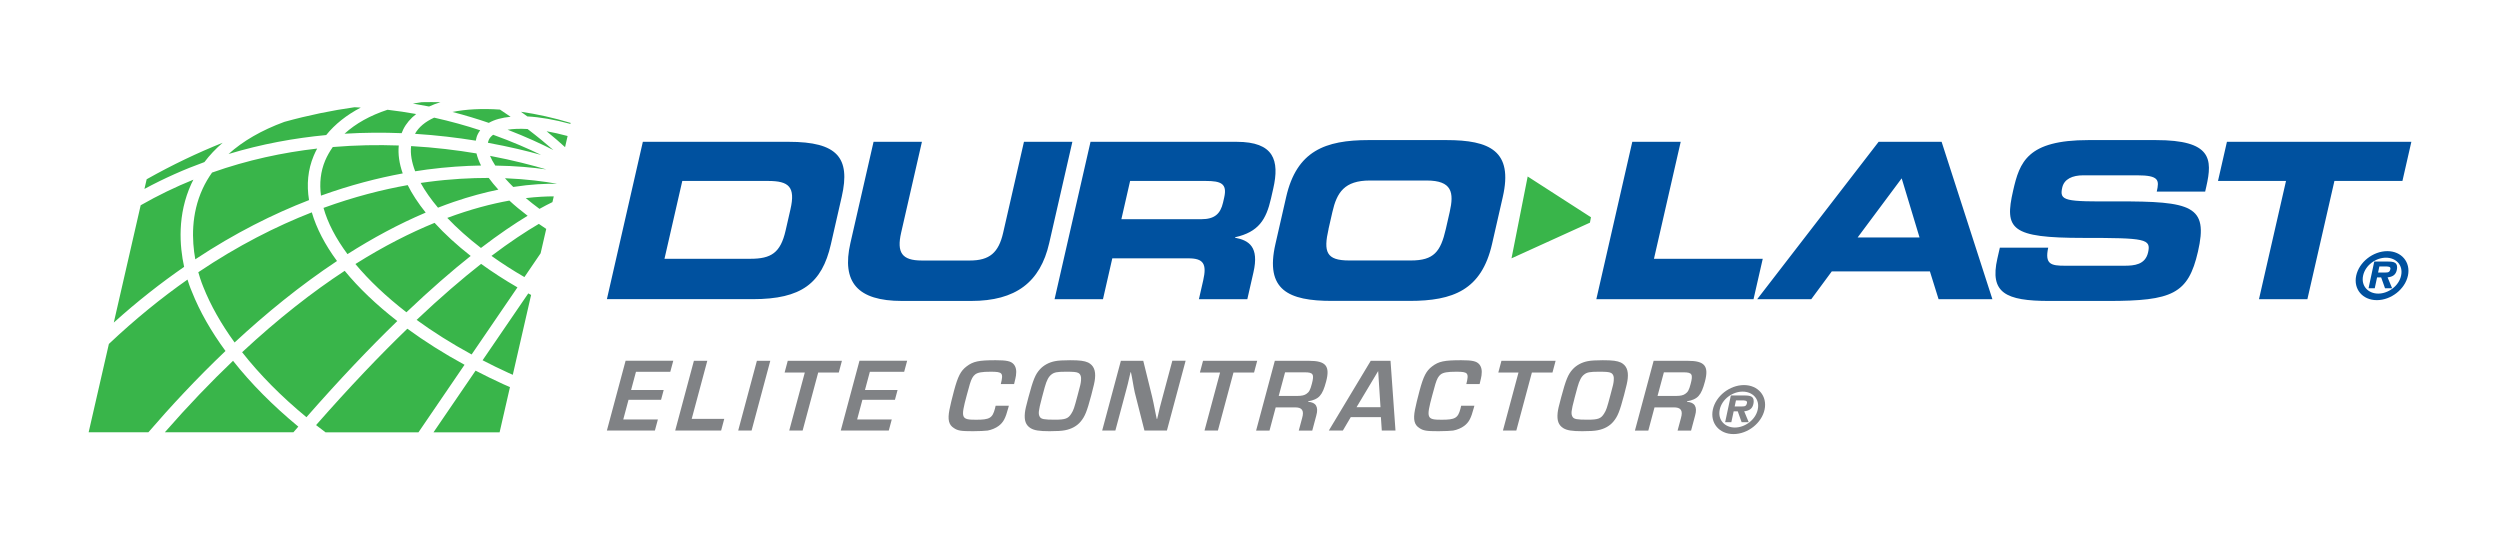 <?xml version="1.0" encoding="UTF-8"?>
<svg id="a" data-name="Layer 2" xmlns="http://www.w3.org/2000/svg" viewBox="0 0 504 108">
  <defs>
    <style>
      .b {
        fill: #00519f;
      }

      .c {
        fill: #808285;
      }

      .d {
        fill: #39b54a;
      }
    </style>
  </defs>
  <path class="d" d="m307.98,35.58l12.76,8.22-.21,1.09-15.81,7.19,3.26-16.5Zm-201.63-9.57c-1.55-.09-2.9-.04-4.02.14,3.76,1.45,6.9,2.91,9.23,4.1-1.33-1.17-3.09-2.63-5.2-4.24Zm-19.85-4.54c.72-.33,1.49-.62,2.31-.87-1.24-.03-2.5-.02-3.78,0-.61.08-1.2.18-1.79.28,1.1.19,2.2.38,3.25.59Zm16.44,2.07c-.69-.48-1.41-.96-2.15-1.45-3.59-.24-6.85-.08-9.57.48,2.6.68,5.05,1.42,7.32,2.2,1.15-.66,2.63-1.06,4.39-1.23Zm7.22,10.62c-2.76-.82-6.64-1.84-11.37-2.74.25.61.61,1.27,1.06,1.96,4.12.06,7.6.39,10.32.78Zm-71.56,2.84c.12-.26.26-.52.39-.78-3.56,1.44-7.11,3.15-10.63,5.16l-5.42,23.65c4.77-4.3,9.52-8.01,14.18-11.23-.92-4.21-1.41-10.54,1.48-16.8Zm.78,15.27c8-5.3,15.74-9.15,22.92-11.93-.51-3.13-.23-6.14.94-8.93.21-.5.44-.98.7-1.46-6.85.78-14,2.29-21.19,4.84-.73,1.03-1.37,2.12-1.89,3.25-2.37,5.13-2.18,10.41-1.49,14.23Zm41.81-17.31c-.7-1.98-.97-3.87-.8-5.63-4.22-.15-8.68-.08-13.3.31-.61.87-1.13,1.78-1.54,2.74-.92,2.19-1.17,4.56-.84,7.06,5.96-2.15,11.51-3.56,16.48-4.48Zm2.51-.43c.83-.13,1.65-.25,2.44-.36,3.92-.51,7.55-.75,10.84-.8-.43-.86-.74-1.68-.92-2.44-3.95-.66-8.39-1.21-13.18-1.48-.18,1.54.12,3.26.82,5.08Zm18.11,1.41c.5.57,1.05,1.15,1.66,1.75,3.63-.56,6.57-.68,8.73-.63v-.03c-2.45-.44-5.99-.92-10.39-1.1Zm-17,.95c.89,1.62,2.07,3.29,3.49,4.98,1.05-.41,2.1-.8,3.15-1.16,3.3-1.13,6.31-1.92,9.02-2.48-.74-.81-1.39-1.6-1.94-2.36-3.63,0-7.73.21-12.2.8-.5.06-1.01.14-1.52.21Zm-2.62.43c-5.08.9-10.8,2.35-16.97,4.59.84,3.01,2.48,6.15,4.83,9.32,5.06-3.21,10.33-6.07,15.77-8.37-1.5-1.88-2.73-3.74-3.63-5.55Zm-44.4,19.05c-5.2,3.65-10.51,7.94-15.84,12.97l-4.08,17.81h12.04c4.47-5.19,9.71-10.83,15.55-16.39-2.91-3.97-5.21-7.99-6.78-11.97-.05-.11-.44-.99-.88-2.43Zm9.51,12.67c6.27-5.82,13.21-11.49,20.64-16.42-2.43-3.3-4.15-6.61-5.08-9.81-7.16,2.8-14.88,6.69-22.88,12.07.5,1.8.99,2.91,1,2.95,1.48,3.73,3.62,7.5,6.32,11.22Zm61.32-23.9c-2.61,1.53-5.79,3.62-9.54,6.45,2.07,1.48,4.29,2.91,6.64,4.27l3.27-4.8,1.13-4.91c-.52-.34-1.02-.68-1.5-1.02Zm-14.97,28.4c-4.21-2.29-8.06-4.74-11.53-7.27-5.49,5.3-11.62,11.71-18.4,19.43.63.49,1.26.98,1.91,1.46h18.73l9.29-13.62Zm10.66-15.61c-2.62-1.51-5.06-3.1-7.32-4.73-3.81,2.99-8.14,6.7-13,11.29,3.34,2.43,7.05,4.77,11.09,6.97l9.24-13.53Zm-.93,17.63l3.69-16.1c-.19-.1-.38-.21-.57-.31l-9.21,13.48c1.69.88,3.43,1.73,5.23,2.55.29.13.57.25.86.38Zm-7.5-.84l-8.49,12.44h13.33l2.09-9.12c-.44-.2-.88-.38-1.33-.58-1.93-.88-3.8-1.8-5.61-2.74Zm12.88-32.61c.95-.53,1.82-.98,2.61-1.36l.27-1.16c-1.51,0-3.41.09-5.64.35.85.72,1.78,1.44,2.76,2.17Zm-11.8,7.88c3.63-2.78,6.77-4.89,9.41-6.49-1.37-1.04-2.6-2.06-3.68-3.06-3.56.64-7.76,1.72-12.52,3.49,1.94,2.04,4.22,4.08,6.79,6.06Zm-15.02,12.96c4.82-4.58,9.13-8.32,12.95-11.35-2.78-2.18-5.23-4.42-7.28-6.67-4.83,1.98-10.18,4.66-15.96,8.3,2.73,3.28,6.2,6.56,10.29,9.73Zm-34.96,9.79c-4.45,4.25-9.04,9.02-13.75,14.41h25.92c.33-.39.66-.76.99-1.14-5.11-4.22-9.55-8.69-13.16-13.27Zm33.11-8.02c-4.22-3.28-7.79-6.69-10.6-10.12-6.42,4.21-13.35,9.59-20.68,16.41,3.54,4.51,7.91,8.93,12.97,13.1,6.73-7.68,12.83-14.07,18.32-19.39Zm19.33-37.55c-.38.28-.66.59-.84.95-.1.21-.17.43-.21.67,4.25.77,7.89,1.66,10.71,2.44-2.54-1.24-5.82-2.67-9.66-4.06Zm-18.45-.32c.1-.26.21-.52.33-.77.59-1.18,1.47-2.21,2.6-3.09-1.87-.34-3.8-.63-5.78-.86-3.5,1.15-6.42,2.78-8.66,4.83,3.98-.24,7.84-.26,11.5-.11Zm-36.1,1.94c-4.99,2-10.1,4.42-15.3,7.35l-.45,1.95c4.01-2.16,8.05-3.95,12.09-5.41,1.05-1.39,2.27-2.68,3.66-3.88Zm20.89-1.56c1.78-2.2,4.13-4.06,6.97-5.54-.42-.02-.83-.05-1.26-.07-4.53.64-9.26,1.6-14.14,2.95-4.6,1.69-8.35,3.86-11.25,6.48,6.7-2.03,13.33-3.22,19.67-3.82Zm17.9-.25c4.42.28,8.54.78,12.26,1.38.08-.49.22-.95.43-1.36.13-.26.29-.5.46-.73-2.84-.94-5.96-1.81-9.28-2.55-1.79.81-3.12,1.9-3.87,3.27Zm21.34-4.46c.45.32.88.63,1.31.95,2.55.14,5.47.64,8.68,1.51l.05-.2c-3.46-1.05-6.84-1.79-10.04-2.25Zm8.92,7.14l.51-2.24c-1.51-.41-2.92-.72-4.24-.96,1.52,1.23,2.77,2.33,3.72,3.2Z"/>
  <path class="b" d="m129.6,28.59h29.44c9.76,0,12.45,3.2,10.66,11.04l-2.2,9.64c-1.79,7.85-5.95,11.04-15.71,11.04h-29.44l7.25-31.73Zm4.37,23.58h17.31c4.17,0,6.07-1.18,7.1-5.7l.98-4.29c1.03-4.51-.32-5.7-4.5-5.7h-17.31l-3.59,15.69Zm42.13-23.58h9.76l-4.19,18.32c-.92,4.03.17,5.61,4.17,5.61h9.67c4,0,5.81-1.58,6.73-5.61l4.19-18.32h9.76l-4.67,20.42c-1.8,7.89-6.75,11.66-15.72,11.66h-13.97c-8.96,0-12.19-3.77-10.39-11.66l4.67-20.42Zm43.77,0h29.44c7.51,0,8.68,3.72,7.38,9.42l-.46,2.02c-.97,4.25-2.51,6.75-7.23,7.8l-.02.09c2.78.53,4.91,1.8,3.71,7.01l-1.23,5.39h-9.76l.87-3.81c.76-3.33.04-4.43-2.99-4.43h-15.34l-1.88,8.24h-9.76l7.25-31.73Zm6.19,15.6h16.13c2.64,0,3.84-1.05,4.37-3.33l.24-1.05c.64-2.8-.65-3.33-3.72-3.33h-15.25l-1.76,7.71Zm33.23-4.47c2.12-9.29,7.85-11.48,16.64-11.48h15.64c8.79,0,13.52,2.19,11.39,11.48l-2.16,9.46c-2.12,9.29-7.85,11.48-16.64,11.48h-15.64c-8.79,0-13.52-2.19-11.39-11.48l2.16-9.46Zm8.55,6.44c-1.05,4.6-.49,6.35,4.13,6.35h12.48c4.61,0,5.98-1.75,7.03-6.35l.78-3.42c.9-3.94.49-6.35-4.66-6.35h-11.43c-5.14,0-6.66,2.41-7.56,6.35l-.78,3.42Zm61.23-17.57h9.76l-5.39,23.58h21.93l-1.86,8.15h-31.69l7.25-31.73Zm49.66,0h12.7l10.24,31.73h-10.85l-1.75-5.61h-19.78l-4.14,5.61h-10.9l24.48-31.73Zm-4.23,19.28h12.48l-3.6-11.92-8.88,11.92Zm28.66,2.06h9.76c-.73,3.37.58,3.64,3.39,3.64h11.95c2.06,0,4.22-.22,4.79-2.67.63-2.76-.47-2.94-13.04-2.94-14.68,0-15.95-1.75-14.16-9.55,1.31-5.74,2.85-10.17,15.16-10.17h13.62c11.25,0,11.43,3.81,10.16,9.38l-.23,1.01h-9.76c.53-2.32.49-3.29-3.99-3.29h-10.81c-2.2,0-3.86.75-4.25,2.46-.63,2.76.54,2.85,11,2.8,15.17-.04,18.48.88,16.36,10.12-1.96,8.55-5.18,9.95-18.14,9.95h-11.82c-8.88,0-12.05-1.66-10.48-8.55l.5-2.19Zm45.79-21.34h37.18l-1.8,7.89h-13.71l-5.45,23.84h-9.76l5.45-23.84h-13.71l1.8-7.89Z"/>
  <g>
    <path class="c" d="m351.59,77.63c-2.89,0-5.7,2.22-6.28,4.94-.58,2.72,1.28,4.94,4.16,4.94s5.69-2.22,6.27-4.94c.58-2.72-1.3-4.94-4.16-4.94Zm2.77,4.94c-.45,2.1-2.6,3.62-4.61,3.62s-3.5-1.52-3.05-3.62c.45-2.11,2.57-3.62,4.61-3.62s3.51,1.51,3.05,3.62Z"/>
    <path class="c" d="m351.66,79.73h-2.72l-1.15,5.38h1.25l.47-2.19h.82l.78,2.19h1.43l-.91-2.19c1.03-.12,1.65-.51,1.86-1.5.12-.55.09-1.14-.36-1.44-.36-.24-.99-.25-1.47-.25Zm-.45,2.21h-1.5l.26-1.22h1.22c.54,0,1.12,0,1,.55-.12.54-.37.68-.99.67Z"/>
  </g>
  <g>
    <path class="b" d="m481.29,50.63c-2.89,0-5.7,2.22-6.28,4.94s1.28,4.94,4.16,4.94,5.69-2.22,6.27-4.94c.58-2.72-1.3-4.94-4.16-4.94Zm2.77,4.94c-.45,2.1-2.6,3.62-4.61,3.62s-3.5-1.52-3.05-3.62c.45-2.11,2.57-3.62,4.61-3.62s3.51,1.51,3.05,3.62Z"/>
    <path class="b" d="m481.37,52.73h-2.72l-1.15,5.38h1.25l.47-2.19h.82l.78,2.19h1.43l-.91-2.19c1.03-.12,1.65-.51,1.86-1.5.12-.55.09-1.14-.36-1.44-.36-.24-.99-.25-1.47-.25Zm-.45,2.21h-1.5l.26-1.22h1.22c.54,0,1.12,0,1,.55-.12.54-.37.68-.99.67Z"/>
  </g>
  <g>
    <path class="c" d="m127.24,78.62h6.56l-.53,1.98h-6.56l-1.06,3.96h6.98l-.6,2.23h-9.68l3.77-14.06h9.61l-.6,2.23h-6.92l-.98,3.65Z"/>
    <path class="c" d="m139.45,84.44h6.56l-.63,2.36h-9.26l3.77-14.06h2.7l-3.14,11.7Z"/>
    <path class="c" d="m151.52,86.8h-2.7l3.77-14.06h2.7l-3.77,14.06Z"/>
    <path class="c" d="m161.81,86.8h-2.7l3.14-11.7h-4.07l.63-2.36h10.92l-.63,2.36h-4.15l-3.14,11.7Z"/>
    <path class="c" d="m174.39,78.62h6.56l-.53,1.98h-6.56l-1.06,3.96h6.98l-.6,2.23h-9.68l3.77-14.06h9.61l-.6,2.23h-6.92l-.98,3.65Z"/>
    <path class="c" d="m203.39,81.78l-.13.48c-.56,2.11-.99,2.89-1.94,3.61-.56.42-1.39.78-2.21.93-.46.06-1.72.13-2.96.13-2.42,0-3.05-.1-3.84-.63-1.05-.65-1.29-1.71-.9-3.71.15-.8.57-2.53.92-3.82.79-2.93,1.35-4.01,2.54-4.91,1.33-1.01,2.44-1.24,5.86-1.24,2.23,0,3.07.19,3.62.8.45.51.62,1.24.47,2.28-.05.34-.14.76-.38,1.73h-2.68c.56-2.26.37-2.49-2.03-2.49-1.79,0-2.61.15-3.14.55-.45.36-.74.86-1.07,1.94q-.12.36-.63,2.28c-1.24,4.62-1.13,4.91,1.89,4.91,2.74,0,3.3-.34,3.8-2.23.03-.13.08-.32.14-.59h2.68Z"/>
    <path class="c" d="m219.36,73.08c1.11.57,1.56,1.58,1.39,3.23-.06.63-.24,1.45-.74,3.33-.9,3.37-1.28,4.3-2.15,5.35-.74.89-1.83,1.5-3.17,1.75-.6.13-1.74.19-3.11.19-2.09,0-3.1-.17-3.84-.63-.95-.61-1.28-1.52-1.12-3.08.07-.65.23-1.33.7-3.08.97-3.63,1.4-4.66,2.33-5.69.75-.82,1.83-1.41,3.05-1.64.58-.13,1.76-.19,3.02-.19,2,0,2.9.13,3.63.46Zm-9.35,7.27c-.66,2.47-.73,3.1-.38,3.69.28.46.88.57,3.03.57s2.7-.23,3.33-1.24c.44-.7.56-1.05,1.26-3.69.59-2.21.61-2.28.68-2.93.09-.82-.1-1.35-.57-1.58-.41-.19-.93-.23-2.51-.23-1.71,0-2.3.11-2.87.55-.58.44-.97,1.18-1.36,2.57l-.62,2.3Z"/>
    <path class="c" d="m235.25,86.8h-4.53l-1.96-7.72c-.11-.53-.23-1.1-.56-3.04l-.2-.99h-.08l-.22.91c-.3,1.35-.33,1.45-.68,2.76l-2.16,8.07h-2.66l3.77-14.06h4.51l1.76,7.13c.25,1.05.32,1.41.72,3.44l.24,1.16h.08l.22-.91c.29-1.31.32-1.41.67-2.72l2.17-8.1h2.68l-3.77,14.06Z"/>
    <path class="c" d="m245.53,86.8h-2.7l3.14-11.7h-4.07l.63-2.36h10.92l-.63,2.36h-4.15l-3.14,11.7Z"/>
    <path class="c" d="m256.99,72.74h6.92c3.39,0,4.27,1.05,3.43,4.2-.75,2.8-1.44,3.56-3.59,3.96l-.03.11c1.58.08,2.13,1.03,1.65,2.74l-.82,3.06h-2.72l.68-2.53c.45-1.54-.02-2.19-1.53-2.15h-3.8l-1.25,4.68h-2.7l3.77-14.06Zm4.57,7.08c.84,0,1.43-.13,1.82-.42.54-.36.76-.78,1.08-1.98.53-1.98.3-2.36-1.43-2.36h-3.96l-1.28,4.76h3.77Z"/>
    <path class="c" d="m272.31,84.1l-1.59,2.7h-2.83l8.45-14.06h3.99l1,14.06h-2.76l-.18-2.7h-6.07Zm5.53-9.3l-4.36,7.29h4.83l-.47-7.29Z"/>
    <path class="c" d="m297.24,81.78l-.13.48c-.56,2.11-.99,2.89-1.94,3.61-.56.42-1.39.78-2.21.93-.46.06-1.72.13-2.96.13-2.42,0-3.05-.1-3.84-.63-1.05-.65-1.29-1.71-.9-3.71.15-.8.57-2.53.92-3.82.79-2.93,1.35-4.01,2.54-4.91,1.33-1.01,2.44-1.24,5.86-1.24,2.23,0,3.07.19,3.62.8.45.51.62,1.24.47,2.28-.05.34-.14.76-.38,1.73h-2.68c.56-2.26.37-2.49-2.03-2.49-1.79,0-2.61.15-3.14.55-.45.36-.74.86-1.07,1.94q-.12.36-.63,2.28c-1.24,4.62-1.13,4.91,1.89,4.91,2.74,0,3.3-.34,3.8-2.23.03-.13.08-.32.14-.59h2.68Z"/>
    <path class="c" d="m305.69,86.8h-2.7l3.14-11.7h-4.07l.63-2.36h10.92l-.63,2.36h-4.15l-3.14,11.7Z"/>
    <path class="c" d="m326.76,73.08c1.11.57,1.56,1.58,1.39,3.23-.06.63-.24,1.45-.74,3.33-.9,3.37-1.28,4.3-2.15,5.35-.74.89-1.83,1.5-3.17,1.75-.6.13-1.74.19-3.11.19-2.09,0-3.1-.17-3.84-.63-.95-.61-1.28-1.52-1.12-3.08.07-.65.23-1.33.7-3.08.97-3.63,1.4-4.66,2.33-5.69.75-.82,1.83-1.41,3.05-1.64.58-.13,1.76-.19,3.02-.19,2,0,2.9.13,3.63.46Zm-9.35,7.27c-.66,2.47-.73,3.1-.38,3.69.28.46.88.57,3.03.57s2.7-.23,3.33-1.24c.44-.7.56-1.05,1.26-3.69.59-2.21.61-2.28.68-2.93.09-.82-.1-1.35-.57-1.58-.41-.19-.93-.23-2.51-.23-1.71,0-2.3.11-2.87.55-.58.44-.97,1.18-1.36,2.57l-.62,2.3Z"/>
    <path class="c" d="m333.36,72.74h6.92c3.39,0,4.27,1.05,3.43,4.2-.75,2.8-1.44,3.56-3.59,3.96l-.03.11c1.58.08,2.13,1.03,1.65,2.74l-.82,3.06h-2.72l.68-2.53c.45-1.54-.02-2.19-1.53-2.15h-3.8l-1.25,4.68h-2.7l3.77-14.06Zm4.57,7.08c.84,0,1.43-.13,1.82-.42.54-.36.76-.78,1.08-1.98.53-1.98.3-2.36-1.43-2.36h-3.96l-1.28,4.76h3.77Z"/>
  </g>
</svg>